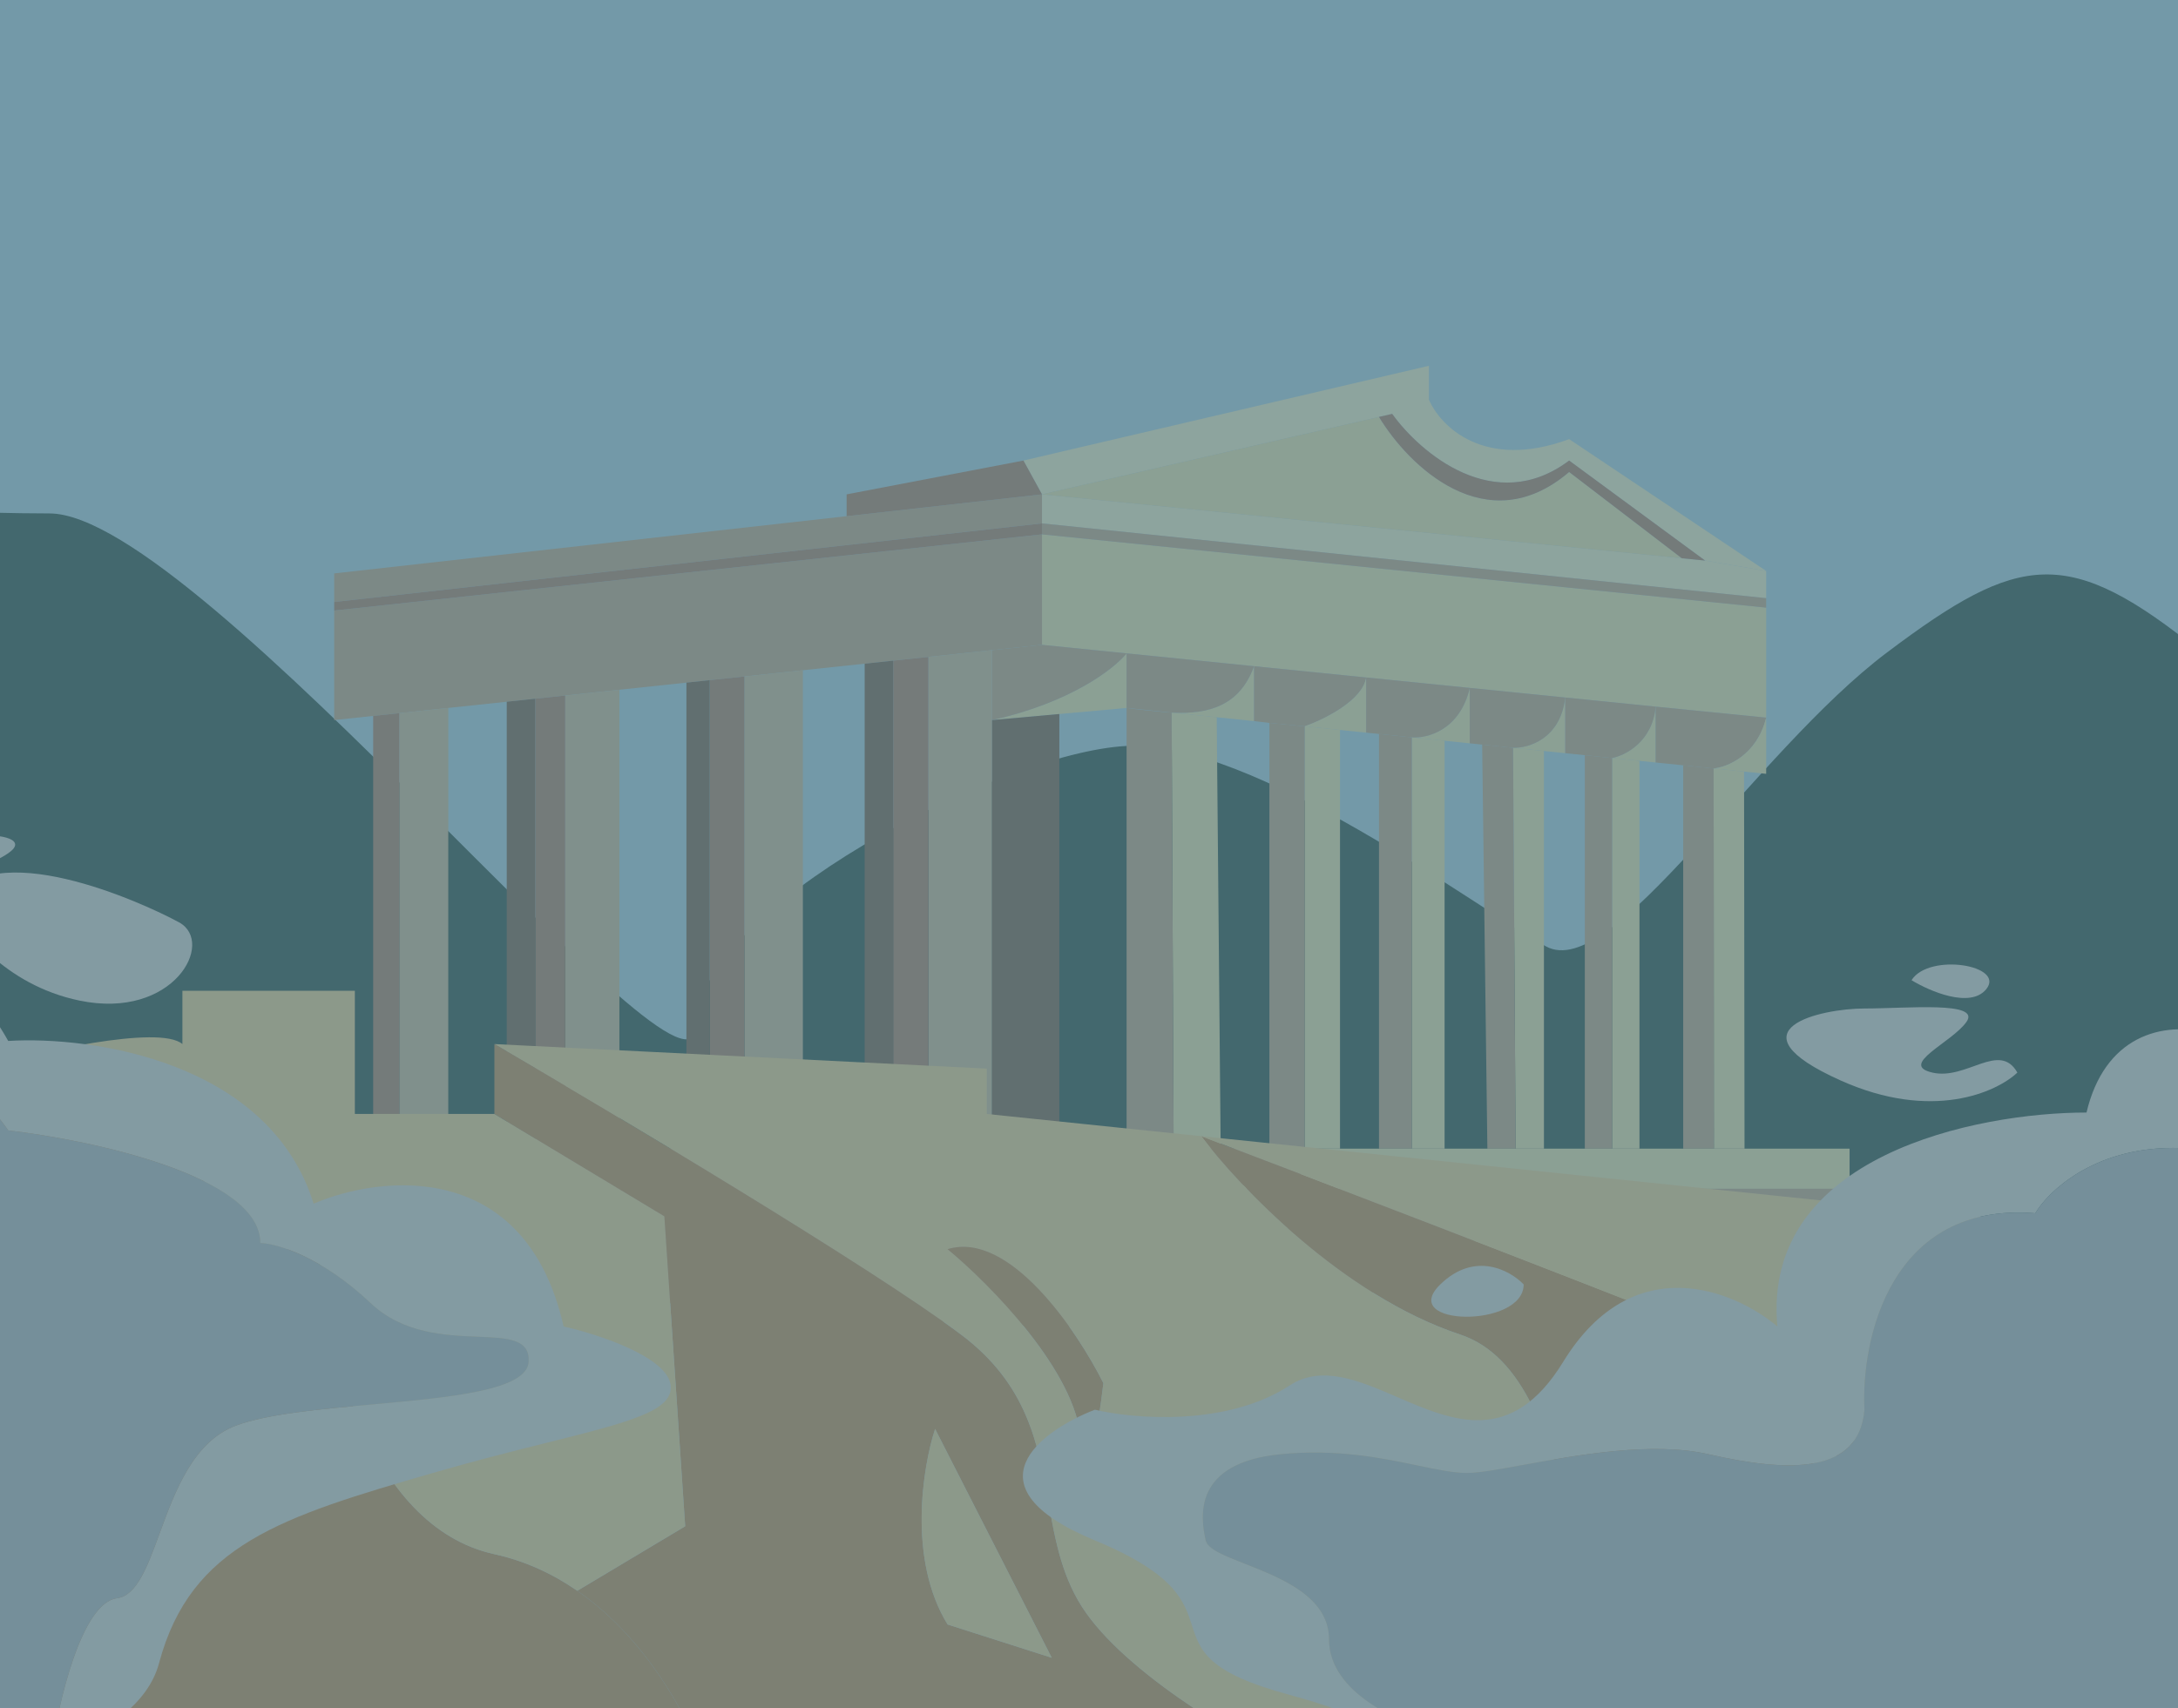 <svg width="1512" height="1186" viewBox="0 0 1512 1186" fill="none" xmlns="http://www.w3.org/2000/svg">
<rect x="0" y="0" width="1512" height="1186" fill="#333333" stroke="none"/>
<g clip-path="url(#clip0_323_1925)">
<rect width="1512" height="1186" fill="#BEDDFF"/>
<path d="M-167.137 791.891L1608 901C1605.14 816.449 1601.99 512.766 1528.14 452.984C1435.83 378.256 1402.4 383.519 1310.09 452.984C1217.79 522.449 1119.44 682.43 1073.28 657.17C1027.13 631.91 869.782 513.087 781.617 517.998C693.452 522.91 483.451 631.91 483.451 711.9C483.451 791.891 139.37 356.519 34.342 356.519C-70.687 356.519 -162.699 341.433 -204.71 406.338C-238.319 458.261 -218.615 627.349 -234 657.17L-204.71 791.891H-167.137Z" fill="#46616F"/>
<path d="M723.356 447.767L782.095 453.683L870.569 462.593L948.41 470.433L1020.35 477.678L1086.59 484.349L1149.37 490.672L1226.1 498.318V447.396V421.935L723.356 371.054V447.767Z" fill="#FBEDCD"/>
<path d="M782.095 491.59V453.683C773.845 464.055 743.618 487.843 688.707 500.011L735.401 495.801L782.095 491.59Z" fill="#FBEDCD"/>
<path d="M870.569 500.714V462.593C860.794 489.616 839.869 496.171 813.379 494.817L844.662 498.043L870.569 500.714Z" fill="#FBEDCD"/>
<path d="M847.415 797.606L844.662 498.043L813.379 494.817L814.755 797.606H847.415Z" fill="#FBEDCD"/>
<path d="M912.736 797.606H930.261V506.87L905.748 504.342V797.606H912.736Z" fill="#FBEDCD"/>
<path d="M1002.86 797.606V514.357L980.089 512.009V797.606H1002.86Z" fill="#FBEDCD"/>
<path d="M1071.83 797.606V521.469L1050.38 519.257L1052.19 797.606H1071.83Z" fill="#FBEDCD"/>
<path d="M1138.15 797.606V528.31L1119.18 526.353V797.606H1138.15Z" fill="#FBEDCD"/>
<path d="M1211.08 797.606L1210.75 535.762L1189.63 533.596L1189.8 797.606H1211.08Z" fill="#FBEDCD"/>
<path d="M1226.1 396.474L1183.69 389.24L1167.52 387.626L723.356 343.278V363.449L1226.1 415.362V396.474Z" fill="#FFF7E5"/>
<path d="M710.487 319.801L723.356 343.278L957.32 289.502L966.478 287.397C985.865 314.401 1037.57 358.687 1089.32 319.801L1183.69 389.24L1226.1 396.474L1089.32 304.922C1030.18 326.878 999.779 295.773 991.969 277.477V254L710.487 319.801Z" fill="#FFF7E5"/>
<path d="M232 500.011L259.059 497.134L277.209 495.204L311.198 491.59L351.787 487.275L371.586 485.17L392.376 482.959L429.995 478.959L476.523 474.012L492.693 472.293L516.782 469.731L557.371 465.416L600.27 460.854L620.069 458.749L644.489 456.153L688.707 451.451L723.356 447.767V371.054L232 423.959V500.011Z" fill="#D4B4AB"/>
<path d="M723.356 447.767L688.707 451.451V500.011C743.618 487.843 773.845 464.055 782.095 453.683L723.356 447.767Z" fill="#D4B4AB"/>
<path d="M782.095 453.683V491.59L813.379 494.817C839.869 496.171 860.794 489.616 870.569 462.593L782.095 453.683Z" fill="#D4B4AB"/>
<path d="M723.356 371.054L1226.1 421.935V415.362L723.356 363.449V371.054Z" fill="#D4B4AB"/>
<path d="M782.095 491.59V797.606H814.755L813.379 494.817C807.755 494.529 786.394 492.288 782.095 491.59Z" fill="#D4B4AB"/>
<path d="M881.236 501.995V797.606H905.748V504.342L881.236 501.995Z" fill="#D4B4AB"/>
<path d="M957.32 509.661V797.606H980.089V512.009L957.32 509.661Z" fill="#D4B4AB"/>
<path d="M1028.93 517.045L1032.56 797.606H1052.19L1050.38 519.257L1028.93 517.045Z" fill="#D4B4AB"/>
<path d="M1100.21 524.396V797.606H1119.18V526.353L1100.21 524.396Z" fill="#D4B4AB"/>
<path d="M1168.51 531.43V797.606H1189.8L1189.63 533.596L1168.51 531.43Z" fill="#D4B4AB"/>
<path d="M870.569 462.593V500.714L881.236 501.995L905.748 504.342C918.979 499.713 946.034 486.449 948.41 470.433L870.569 462.593Z" fill="#D4B4AB"/>
<path d="M948.41 508.742V470.433C946.034 486.449 918.979 499.713 905.748 504.342L930.261 506.87L948.41 508.742Z" fill="#FBEDCD"/>
<path d="M1020.35 516.161V477.678C1013.48 507.162 990.649 512.85 980.089 512.009L1002.86 514.357L1020.35 516.161Z" fill="#FBEDCD"/>
<path d="M948.41 470.433V508.742L957.32 509.661L980.089 512.009C990.649 512.85 1013.48 507.162 1020.35 477.678L948.41 470.433Z" fill="#D4B4AB"/>
<path d="M1086.59 522.991V484.349C1083.35 513.085 1061.1 519.595 1050.38 519.257L1071.83 521.469L1086.59 522.991Z" fill="#FBEDCD"/>
<path d="M1020.35 477.678V516.161L1028.93 517.045L1050.38 519.257C1061.1 519.595 1083.35 513.085 1086.59 484.349L1020.35 477.678Z" fill="#D4B4AB"/>
<path d="M1149.37 529.467V490.672C1147.26 514.945 1128.37 524.573 1119.18 526.353L1138.15 528.31L1149.37 529.467Z" fill="#FBEDCD"/>
<path d="M1086.59 484.349V522.991L1087.75 523.112L1100.21 524.396L1119.18 526.353C1128.37 524.573 1147.26 514.945 1149.37 490.672L1086.59 484.349Z" fill="#D4B4AB"/>
<path d="M1226.1 498.318L1149.37 490.672V529.467L1168.51 531.43L1189.63 533.596C1199.09 532.735 1219.63 524.474 1226.1 498.318Z" fill="#D4B4AB"/>
<path d="M1226.1 537.336V498.318C1219.63 524.474 1199.09 532.735 1189.63 533.596L1210.75 535.762L1226.1 537.336Z" fill="#FBEDCD"/>
<path d="M688.707 500.011V451.451L644.489 456.153V797.606H688.707V500.011Z" fill="#DEC6B8"/>
<path d="M557.371 797.606V465.416L516.782 469.731V797.606H557.371Z" fill="#DEC6B8"/>
<path d="M429.995 797.606V478.959L392.376 482.959V797.606H429.995Z" fill="#DEC6B8"/>
<path d="M311.198 797.606V491.59L277.209 495.204V797.606H311.198Z" fill="#DEC6B8"/>
<path d="M620.069 458.749V797.606H644.489V456.153L620.069 458.749Z" fill="#C2908C"/>
<path d="M492.693 472.293V797.606H516.782V469.731L492.693 472.293Z" fill="#C1908C"/>
<path d="M371.586 485.17V797.606H392.376V482.959L371.586 485.17Z" fill="#C1908C"/>
<path d="M259.059 497.134V797.606H277.209V495.204L259.059 497.134Z" fill="#C1908C"/>
<path d="M371.586 797.606V485.17L351.787 487.275V797.606H371.586Z" fill="#907272"/>
<path d="M492.693 797.606V472.293L476.523 474.012V797.606H492.693Z" fill="#907272"/>
<path d="M620.069 797.606V458.749L600.27 460.854V797.606H620.069Z" fill="#907272"/>
<path d="M723.356 343.278L587.73 358.429L232 398.168V418.008L723.356 363.449V343.278Z" fill="#D4B4AB"/>
<path d="M232 423.959L723.356 371.054V363.449L232 418.008V423.959Z" fill="#C1908C"/>
<path d="M688.707 500.011V797.606H735.401V495.801L688.707 500.011Z" fill="#907272"/>
<path d="M587.73 358.429L723.356 343.278L710.487 319.801L587.73 343.278V358.429Z" fill="#C1908C"/>
<path d="M232 797.606V883.233C436.221 904.503 849.844 939.864 870.569 911.149C891.294 882.435 1000.01 903.173 1052.19 911.149C1048.33 901.218 1026.45 867.796 966.478 861.415L964.518 861.207C888.909 853.164 740.566 837.383 844.662 825.522C928.666 815.951 925.046 802.923 912.736 797.606H905.748H881.236H847.415H814.755H782.095H735.401H688.707H644.489H620.069H600.27H557.371H516.782H492.693H476.523H429.995H392.376H371.586H351.787H311.198H277.209H259.059H232Z" fill="#C1908C"/>
<path d="M1284.01 825.522H844.662C740.566 837.383 888.909 853.164 964.518 861.207L966.478 861.415L1318 861.207L1284.01 825.522Z" fill="#D4B4AB"/>
<path d="M912.736 797.606C925.046 802.923 928.666 815.951 844.662 825.522H1284.01V797.606H1211.08H1189.8H1168.51H1138.15H1119.18H1100.21H1071.83H1052.19H1032.56H1002.86H980.089H957.32H930.261H912.736Z" fill="#FBEDCD"/>
<path d="M966.478 861.415C1026.45 867.796 1048.33 901.218 1052.19 911.149L1318 955V861.207L966.478 861.415Z" fill="#FBEDCD"/>
<path fill-rule="evenodd" clip-rule="evenodd" d="M1167.52 387.626L1089.32 327.737C1031.77 376.94 977.339 322.748 957.32 289.502L723.356 343.278L1167.52 387.626Z" fill="#FBEDCD"/>
<path d="M1089.32 319.801C1037.57 358.687 985.865 314.401 966.478 287.397L957.32 289.502C977.339 322.748 1031.77 376.94 1089.32 327.737L1167.52 387.626L1183.69 389.24L1089.32 319.801Z" fill="#C1908C"/>
<path d="M-15.641 807.61L-201 844.59V1243L492.724 1235.2C482.951 1201.97 453.1 1140.82 400.767 1104.62C383.937 1092.97 364.782 1083.91 343.222 1079.19C254.62 1059.77 225.143 929.916 221.481 867.414H143.982C144.754 841.99 142.363 787.617 126.632 773.518C110.901 759.419 25.229 746.649 -15.641 742.026V807.61Z" fill="#D89D7B"/>
<path fill-rule="evenodd" clip-rule="evenodd" d="M343.222 724.981V773.518L461.204 844.59L475.663 1059.83L400.767 1104.62C453.1 1140.82 482.951 1201.97 492.724 1235.2L906.819 1230.54C869.708 1213.12 787.217 1166.67 754.136 1120.21C737.406 1096.72 732.651 1070.06 727.788 1042.79C720.631 1002.66 713.24 961.219 667.095 926.641C605.096 880.184 425.347 772.844 343.222 724.981ZM657.841 1128.01C630.081 1082.94 640.491 1018.71 649.166 992.224L730.134 1151.13L657.841 1128.01Z" fill="#D89D7B"/>
<path d="M657.841 867.414C687.433 891.876 747.369 952.701 750.376 1000.31C753.384 1047.93 762.04 993.573 765.992 960.444C747.774 923.954 700.639 854.262 657.841 867.414Z" fill="#D89D7B"/>
<path d="M833.947 788.953C859.876 823.581 932.092 899.599 1013.52 926.641C1059.04 941.756 1075.41 999.557 1092.04 1058.26C1112.6 1130.83 1133.55 1204.78 1210.45 1201.11C1253.34 1129.36 1309.29 974.023 1189.92 926.641C1070.55 879.26 902.867 815.107 833.947 788.953Z" fill="#D89D7B"/>
<path d="M1266.26 992.224C1270.89 1000.41 1280.14 1020.19 1280.14 1033.83C1280.14 1050.87 1309.35 1040.47 1300.67 1025.16C1299.77 1023.57 1298.68 1021.6 1297.46 1019.38L1297.46 1019.38C1286.92 1000.24 1266.26 962.711 1266.26 992.224Z" fill="#D89D7B"/>
<path fill-rule="evenodd" clip-rule="evenodd" d="M-15.641 742.026C25.133 730.663 110.67 711.344 126.632 724.981V688H246.349V773.518H343.222L461.204 844.59L475.663 1059.83L400.767 1104.62C383.937 1092.97 364.782 1083.91 343.222 1079.19C254.62 1059.77 225.143 929.916 221.481 867.414H143.982C144.754 841.99 142.363 787.617 126.632 773.518C110.901 759.419 25.229 746.649 -15.641 742.026ZM906.819 1230.54L1571.05 1223.07L1591 867.414L833.947 788.953L685.024 773.518V742.026L343.222 724.981C425.347 772.844 605.096 880.184 667.095 926.641C713.24 961.219 720.631 1002.66 727.788 1042.79C732.651 1070.06 737.406 1096.72 754.136 1120.21C787.217 1166.67 869.708 1213.12 906.819 1230.54ZM1013.52 926.641C932.092 899.599 859.876 823.581 833.947 788.953C902.867 815.107 1070.55 879.26 1189.92 926.641C1309.29 974.023 1253.34 1129.36 1210.45 1201.11C1133.55 1204.78 1112.6 1130.83 1092.04 1058.26C1075.41 999.557 1059.04 941.756 1013.52 926.641ZM649.166 992.224C640.491 1018.71 630.081 1082.94 657.841 1128.01L730.134 1151.13L649.166 992.224ZM657.841 867.414C687.433 891.876 747.369 952.701 750.376 1000.31C753.384 1047.93 762.04 993.573 765.992 960.444C747.774 923.954 700.639 854.262 657.841 867.414ZM1266.26 992.224C1270.89 1000.41 1280.14 1020.19 1280.14 1033.83C1280.14 1050.87 1309.35 1040.47 1300.67 1025.16C1299.77 1023.57 1298.68 1021.6 1297.46 1019.38L1297.46 1019.38C1286.92 1000.24 1266.26 962.711 1266.26 992.224ZM1273.78 1151.13C1286.04 1121.54 1283.13 1071.96 1280.14 1050.87C1305.23 1050.87 1311.97 1102.05 1315.39 1128.01C1315.95 1132.27 1316.42 1135.85 1316.86 1138.41C1320.05 1156.62 1258.45 1188.11 1273.78 1151.13Z" fill="#FDDBB5"/>
<path d="M1280.14 1050.87C1283.13 1071.96 1286.04 1121.54 1273.78 1151.13C1258.45 1188.11 1320.05 1156.62 1316.86 1138.41C1316.42 1135.85 1315.95 1132.27 1315.39 1128.01C1311.97 1102.05 1305.23 1050.87 1280.14 1050.87Z" fill="#D89D7B"/>
<path fill-rule="evenodd" clip-rule="evenodd" d="M760.074 978.883C722.374 993.526 669.596 1032.18 760.074 1069.63C815.917 1092.75 822.044 1111.78 827.515 1128.78C833.125 1146.2 838.047 1161.49 895.154 1176.85C946.827 1190.75 982.964 1210.41 1014.63 1227.64C1052.09 1248.02 1083.29 1265 1126.56 1265C1163.77 1265 1224.87 1257.21 1290.1 1248.9C1364.81 1239.38 1444.95 1229.16 1500.85 1229.16C1599.99 1229.16 1600.33 1219.32 1604.76 1092.17C1605 1085.03 1605.27 1077.53 1605.56 1069.63C1609.34 967.379 1607.92 911.958 1606.66 863.121C1606.09 841.009 1605.56 820.246 1605.56 797.097C1605.56 722.822 1473.08 668.2 1448.49 772.532C1372.42 772.532 1222.99 802.242 1233.87 921.081C1204.56 896.227 1133.79 866.343 1085.19 945.647C1049.24 1004.33 1008.51 986.75 969.87 970.069C943.231 958.57 917.579 947.497 895.154 962.12C851.188 990.79 786.781 985.241 760.074 978.883ZM1412.92 842.471C1312.26 834.379 1291.91 930.041 1294.32 978.883C1290.67 1023.39 1242.84 1022.81 1186.14 1009.81C1147.2 1000.87 1095.15 1010.35 1057.75 1017.16C1040.71 1020.26 1026.71 1022.81 1018.38 1022.81C1008.99 1022.81 997.616 1020.44 984.176 1017.63L984.175 1017.63C959.525 1012.48 927.913 1005.88 888.791 1009.81C828.337 1015.88 833.254 1052.87 837.015 1069.63C838.385 1075.74 850.121 1080.35 864.489 1085.99C889.557 1095.84 922.633 1108.84 922.633 1138.41C922.633 1175.64 972.192 1196.7 996.971 1202.57H1561.59L1584.15 1157.2L1594.28 842.471C1588.78 827.347 1563.96 797.097 1508.66 797.097C1453.35 797.097 1421.79 827.347 1412.92 842.471Z" fill="#E7E0F0"/>
<path d="M1294.32 978.883C1291.91 930.041 1312.26 834.379 1412.92 842.471C1421.79 827.347 1453.35 797.097 1508.66 797.097C1563.96 797.097 1588.78 827.347 1594.28 842.471L1584.15 1157.2L1561.59 1202.57H996.971C972.192 1196.7 922.633 1175.64 922.633 1138.41C922.633 1108.84 889.557 1095.84 864.489 1085.99C850.121 1080.35 838.385 1075.74 837.015 1069.63C833.254 1052.87 828.337 1015.88 888.791 1009.81C927.913 1005.88 959.525 1012.48 984.175 1017.63L984.176 1017.63C997.616 1020.44 1008.99 1022.81 1018.38 1022.81C1026.71 1022.81 1040.71 1020.26 1057.75 1017.16C1095.15 1010.35 1147.2 1000.87 1186.14 1009.81C1242.84 1022.81 1290.67 1023.39 1294.32 978.883Z" fill="#C3C3DC"/>
<path fill-rule="evenodd" clip-rule="evenodd" d="M-189.83 640.455C-146.732 628.413 -47.287 628.028 5.704 722.822C63.554 719.258 186.949 736.868 217.726 835.824C264.585 815.69 364.897 804.554 391.277 921.081C415.189 926.476 463.532 942.237 465.615 962.12C467.47 979.832 435.981 987.711 379.835 1001.76C357.194 1007.42 330.543 1014.09 300.452 1022.81C195.743 1053.16 132.397 1072.52 110.413 1154.89C102.771 1183.52 72.824 1203.88 35.497 1217.33C40.414 1182.84 56.439 1113.04 81.199 1109.8C94.941 1108.01 102.239 1088.09 110.791 1064.76C121.5 1035.54 134.173 1000.95 163.925 989.865C185.503 981.824 222.365 978.482 258.81 975.178C312.748 970.288 365.772 965.481 366.98 945.647C367.953 929.681 352.639 929.055 331.684 928.197C309.017 927.269 279.749 926.072 257.353 904.897C222.875 872.297 191.886 863.463 180.702 863.121C180.702 816.753 64.037 791.693 5.704 784.959C-36.411 722.429 -144.689 707.847 -193.564 708.372C-192.219 683.405 -190.953 660.418 -189.83 640.455Z" fill="#E7E0F0"/>
<path d="M-211.813 1154.89C-209.21 1232.05 -189.83 1207.2 -153.963 1229.16C-130.565 1243.49 -34.543 1242.57 35.497 1217.33C40.414 1182.84 56.439 1113.04 81.199 1109.8C94.941 1108.01 102.239 1088.09 110.791 1064.76C121.5 1035.54 134.173 1000.95 163.925 989.865C185.503 981.824 222.365 978.482 258.81 975.178C312.748 970.288 365.772 965.481 366.98 945.647C367.953 929.681 352.639 929.055 331.684 928.197C309.017 927.269 279.749 926.072 257.353 904.897C222.875 872.297 191.886 863.463 180.702 863.121C180.702 816.753 64.037 791.693 5.704 784.959C-36.411 722.429 -144.689 707.847 -193.564 708.372C-202.036 865.692 -213.611 1101.61 -211.813 1154.89Z" fill="#C3C3DC"/>
<path d="M1057.75 891.892C1048.45 882.162 1023.86 868.54 999.864 891.892C969.87 921.081 1057.75 922.526 1057.75 891.892Z" fill="#E7E0F0"/>
<path d="M1400.48 744.787C1386.02 758.467 1341.24 778.716 1277.83 750.278C1198.58 714.73 1264.53 700.28 1294.32 700.28C1324.12 700.28 1375.31 695.078 1365.19 709.528C1355.07 723.978 1317.75 739.296 1341.47 744.787C1365.19 750.278 1388.04 722.822 1400.48 744.787Z" fill="#E7E0F0"/>
<path d="M1327.01 680.627C1339.64 688.334 1367.68 700.395 1378.78 686.986C1392.67 670.223 1339.16 661.424 1327.01 680.627Z" fill="#E7E0F0"/>
<path d="M-34.502 626.583C-26.403 644.79 2.869 683.922 55.166 694.789C120.537 708.372 149.752 654.327 124.297 640.455C98.843 626.583 -6.155 578.897 -34.502 626.583Z" fill="#E7E0F0"/>
<path d="M-61.981 603.173C-48.386 605.774 -15.816 607.277 5.704 592.48C32.605 573.984 -61.981 574.851 -61.981 603.173Z" fill="#E7E0F0"/>
<rect x="-39" width="1556" height="1203" fill="#426D6E" fill-opacity="0.6"/>
</g>
<defs>
<clipPath id="clip0_323_1925">
<rect width="1512" height="1186" fill="white"/>
</clipPath>
</defs>
</svg>
